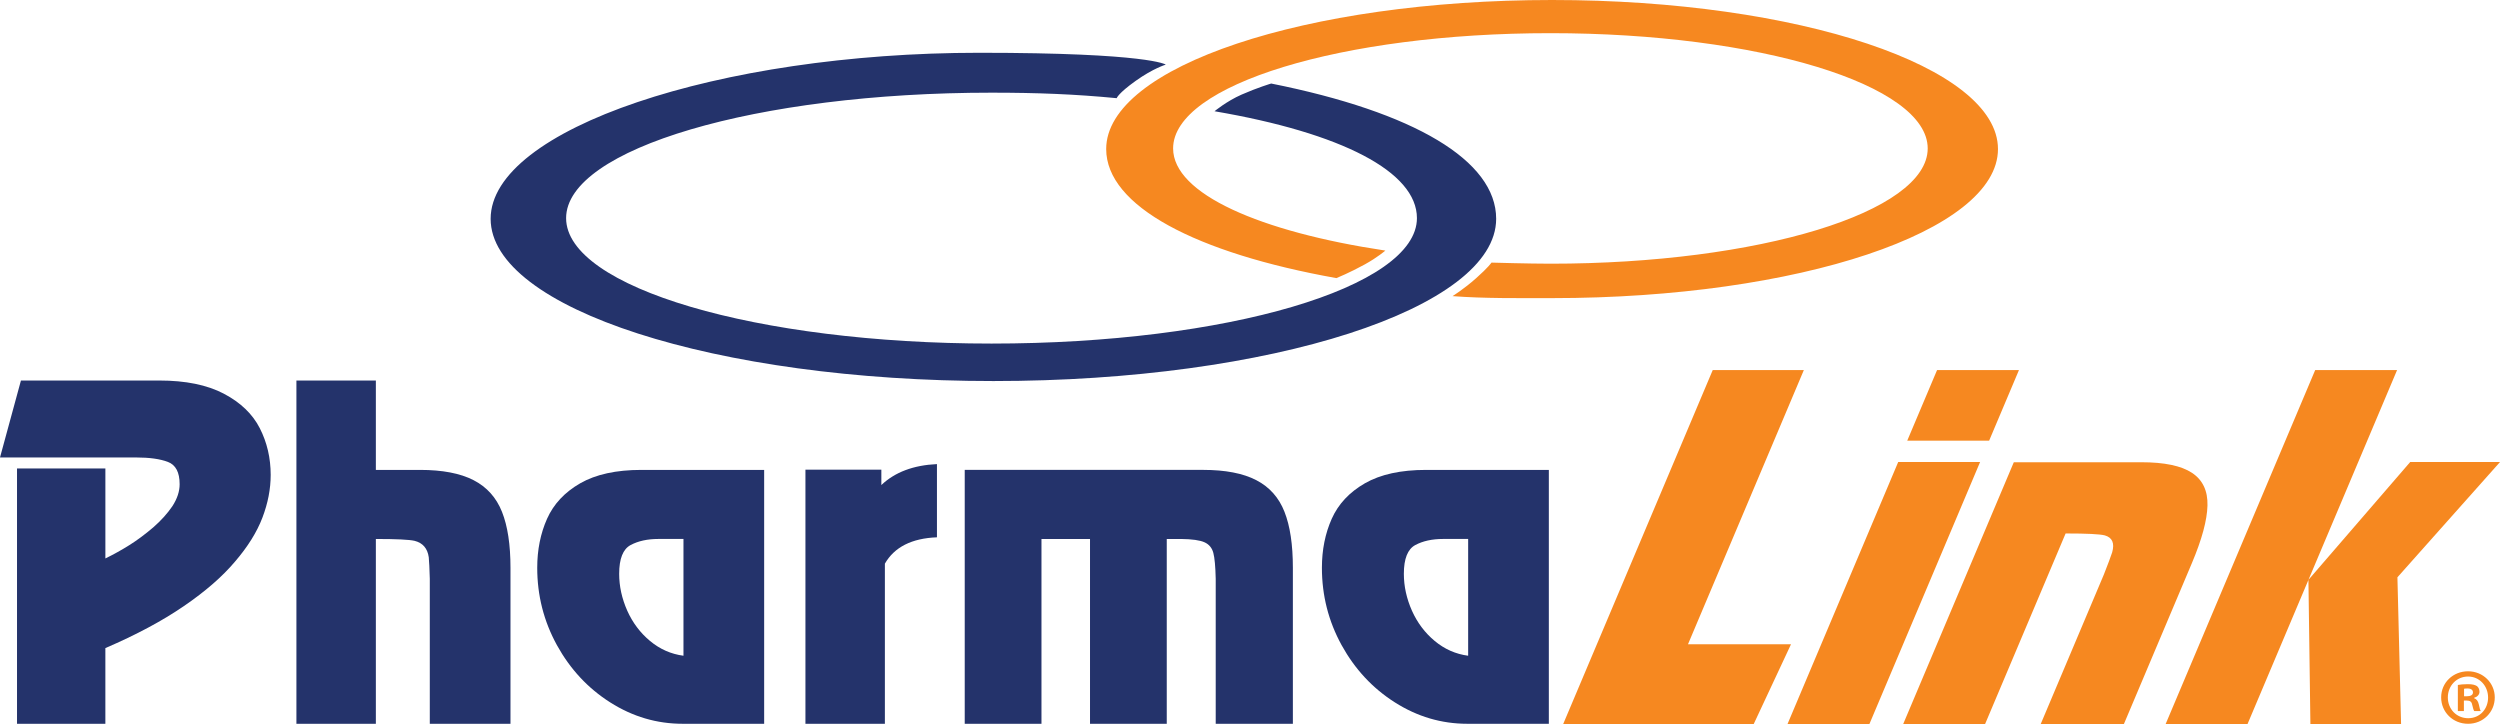 <?xml version="1.0" encoding="UTF-8"?>
<svg id="Layer_2" xmlns="http://www.w3.org/2000/svg" viewBox="0 0 1686.73 488.49"><defs><style>.cls-1{fill:#f68820;}.cls-2{fill:#24336b;}</style></defs><g id="Layer_1-2"><path class="cls-2" d="m71.09,437.25v51.08H11.48v-172.28h59.62v60.74c5.69-2.8,11.11-5.8,16.23-9.03,5.13-3.21,10.5-7.2,16.09-11.96,5.23-4.57,9.52-9.33,12.88-14.27,3.27-5.04,4.9-9.99,4.9-14.83,0-8.03-2.63-13.04-7.91-15.04-5.27-2.01-12.43-3.01-21.48-3.01H0l14.13-51.92h93.35c17.72,0,32.24,2.96,43.52,8.88,11.29,5.93,19.38,13.7,24.29,23.31,4.89,9.61,7.34,20.1,7.34,31.49,0,9.52-1.87,19.15-5.6,28.9-3.73,9.76-9.89,19.62-18.47,29.6-8.49,10.08-19.99,20.09-34.49,30.01-14.51,9.94-32.17,19.39-52.97,28.34Z"/><path class="cls-2" d="m253.59,256.72v60.32h29.81c15.11,0,27.15,2.31,36.11,6.93,8.96,4.61,15.34,11.73,19.17,21.34,3.83,9.61,5.74,22.2,5.74,37.79v105.24h-54.44v-97.82c-.19-6.81-.42-11.67-.7-14.55-.84-5.97-4.01-9.66-9.52-11.06-3.55-.84-12.27-1.26-26.17-1.26v124.69h-53.6v-231.61h53.6Z"/><path class="cls-2" d="m515.57,317.03v171.3h-55c-17.44,0-33.73-4.81-48.84-14.41-15.02-9.52-27.01-22.39-35.97-38.63-8.87-16.14-13.3-33.54-13.3-52.2,0-12.13,2.21-23.17,6.64-33.09,4.44-9.94,11.9-17.91,22.39-23.94,10.5-6.01,24.24-9.02,41.22-9.02h82.85Zm-54.44,125.39v-78.79h-16.93c-7.37,0-13.62,1.37-18.75,4.12-5.13,2.76-7.7,9.22-7.7,19.39,0,8.4,1.82,16.7,5.46,24.91,3.64,8.12,8.77,14.93,15.39,20.43,6.63,5.51,14.13,8.82,22.53,9.94Z"/><path class="cls-2" d="m543.42,316.89h51.22v10.36c9.15-8.68,21.64-13.39,37.51-14.13v49.4c-16.98.65-28.69,6.58-35.13,17.77v108.04h-53.6v-171.44Z"/><path class="cls-2" d="m650.9,317.03h160.8c15.02,0,26.99,2.31,35.89,6.93,8.92,4.61,15.26,11.73,19.03,21.34,3.79,9.61,5.67,22.2,5.67,37.79v105.24h-52.06v-97.82c-.19-8.31-.72-14.13-1.61-17.49-.89-3.36-2.87-5.74-5.95-7.14-3.08-1.4-8.4-2.15-15.95-2.24h-9.52v124.69h-51.78v-124.69h-32.75v124.69h-51.78v-171.3Z"/><path class="cls-2" d="m1044.99,317.03v171.3h-55c-17.44,0-33.73-4.81-48.84-14.41-15.02-9.52-27.01-22.39-35.97-38.63-8.87-16.14-13.3-33.54-13.3-52.2,0-12.13,2.21-23.17,6.64-33.09,4.44-9.94,11.9-17.91,22.39-23.94,10.5-6.01,24.24-9.02,41.22-9.02h82.85Zm-54.44,125.39v-78.79h-16.93c-7.37,0-13.62,1.37-18.75,4.12-5.13,2.76-7.7,9.22-7.7,19.39,0,8.4,1.82,16.7,5.46,24.91,3.64,8.12,8.77,14.93,15.39,20.43,6.63,5.51,14.13,8.82,22.53,9.94Z"/><path class="cls-1" d="m1217.04,249.69l-78.16,184.97h69.51l-25.16,53.82h-128.55l100.89-238.79h61.46Z"/><path class="cls-1" d="m1335.95,311.73l-74.67,176.75h-55.25l74.67-176.75h55.25Zm26.22-62.04l-20.12,47.62h-55.25l20.12-47.62h55.25Z"/><path class="cls-1" d="m1358.72,311.87h85.99c15.58,0,26.99,2.38,34.21,7.15,7.2,4.76,10.7,12.1,10.45,22-.24,9.92-3.75,22.9-10.54,38.96l-45.84,108.5h-56.13l42.61-100.86c2.77-7.02,4.64-12.02,5.61-15,1.73-6.16.07-9.96-4.99-11.4-3.29-.86-12.12-1.3-26.44-1.3l-54.32,128.56h-55.25l74.62-176.61Z"/><path class="cls-1" d="m1617.29,249.69l-100.89,238.79h-55.25l100.89-238.79h55.25Zm69.44,62.04l-69.21,77.78,2.47,98.98h-61.18l-1.33-97.25,68.66-79.51h60.59Z"/><path class="cls-1" d="m901.64,187.64c-94.75-16.93-155.3-48.64-155.3-87.07,0-55.54,134.69-100.57,300.84-100.57s300.84,45.03,300.84,100.57-134.69,100.57-300.84,100.57c-22.94,0-45.7.28-67.18-1.34,0,0,7.7-4.77,15.99-12.15,8.29-7.38,10.31-10.48,10.31-10.48,0,0,25.41.74,39.75.74,140.59,0,254.56-34.82,254.56-77.77s-113.97-77.77-254.56-77.77-254.56,34.82-254.56,77.77c0,30.67,58.77,56.26,143.21,68.92,0,0-5.2,4.53-13.83,9.3-10,5.53-19.24,9.29-19.24,9.29Z"/><path class="cls-2" d="m786.53,43.61s-8.44,2.48-20.34,10.98c-11.9,8.5-12.77,11.65-12.77,11.65-28-2.69-53.41-3.71-84.45-3.71-158.52,0-287.02,37.9-287.02,84.64s128.5,84.64,287.02,84.64,287.02-37.9,287.02-84.64c0-31.31-50.86-57.46-136.56-72.11,0,0,8.06-6.73,18.26-11.23,10.62-4.68,19.97-7.47,19.97-7.47,96.52,19.3,151.79,51.94,151.79,91.27,0,60.45-151.87,109.46-339.21,109.46s-339.21-49.01-339.21-109.46,153.85-112.02,329.58-112.02c115.02,0,125.91,7.98,125.91,7.98Z"/><path class="cls-1" d="m1683.2,470.51c0,9.98-7.84,17.82-18.03,17.82s-18.14-7.84-18.14-17.82,8.05-17.6,18.14-17.6,18.03,7.84,18.03,17.6Zm-31.67,0c0,7.84,5.8,14.06,13.74,14.06s13.42-6.23,13.42-13.95-5.69-14.17-13.52-14.17-13.63,6.33-13.63,14.06Zm10.84,9.23h-4.08v-17.6c1.61-.32,3.86-.54,6.76-.54,3.33,0,4.83.54,6.12,1.29.97.75,1.72,2.15,1.72,3.86,0,1.93-1.5,3.43-3.65,4.08v.21c1.72.64,2.68,1.93,3.22,4.29.54,2.68.86,3.76,1.29,4.4h-4.4c-.54-.64-.86-2.25-1.4-4.29-.32-1.93-1.4-2.79-3.65-2.79h-1.93v7.08Zm.11-9.98h1.93c2.26,0,4.08-.75,4.08-2.58,0-1.61-1.18-2.68-3.76-2.68-1.07,0-1.83.11-2.25.21v5.05Z"/></g></svg>